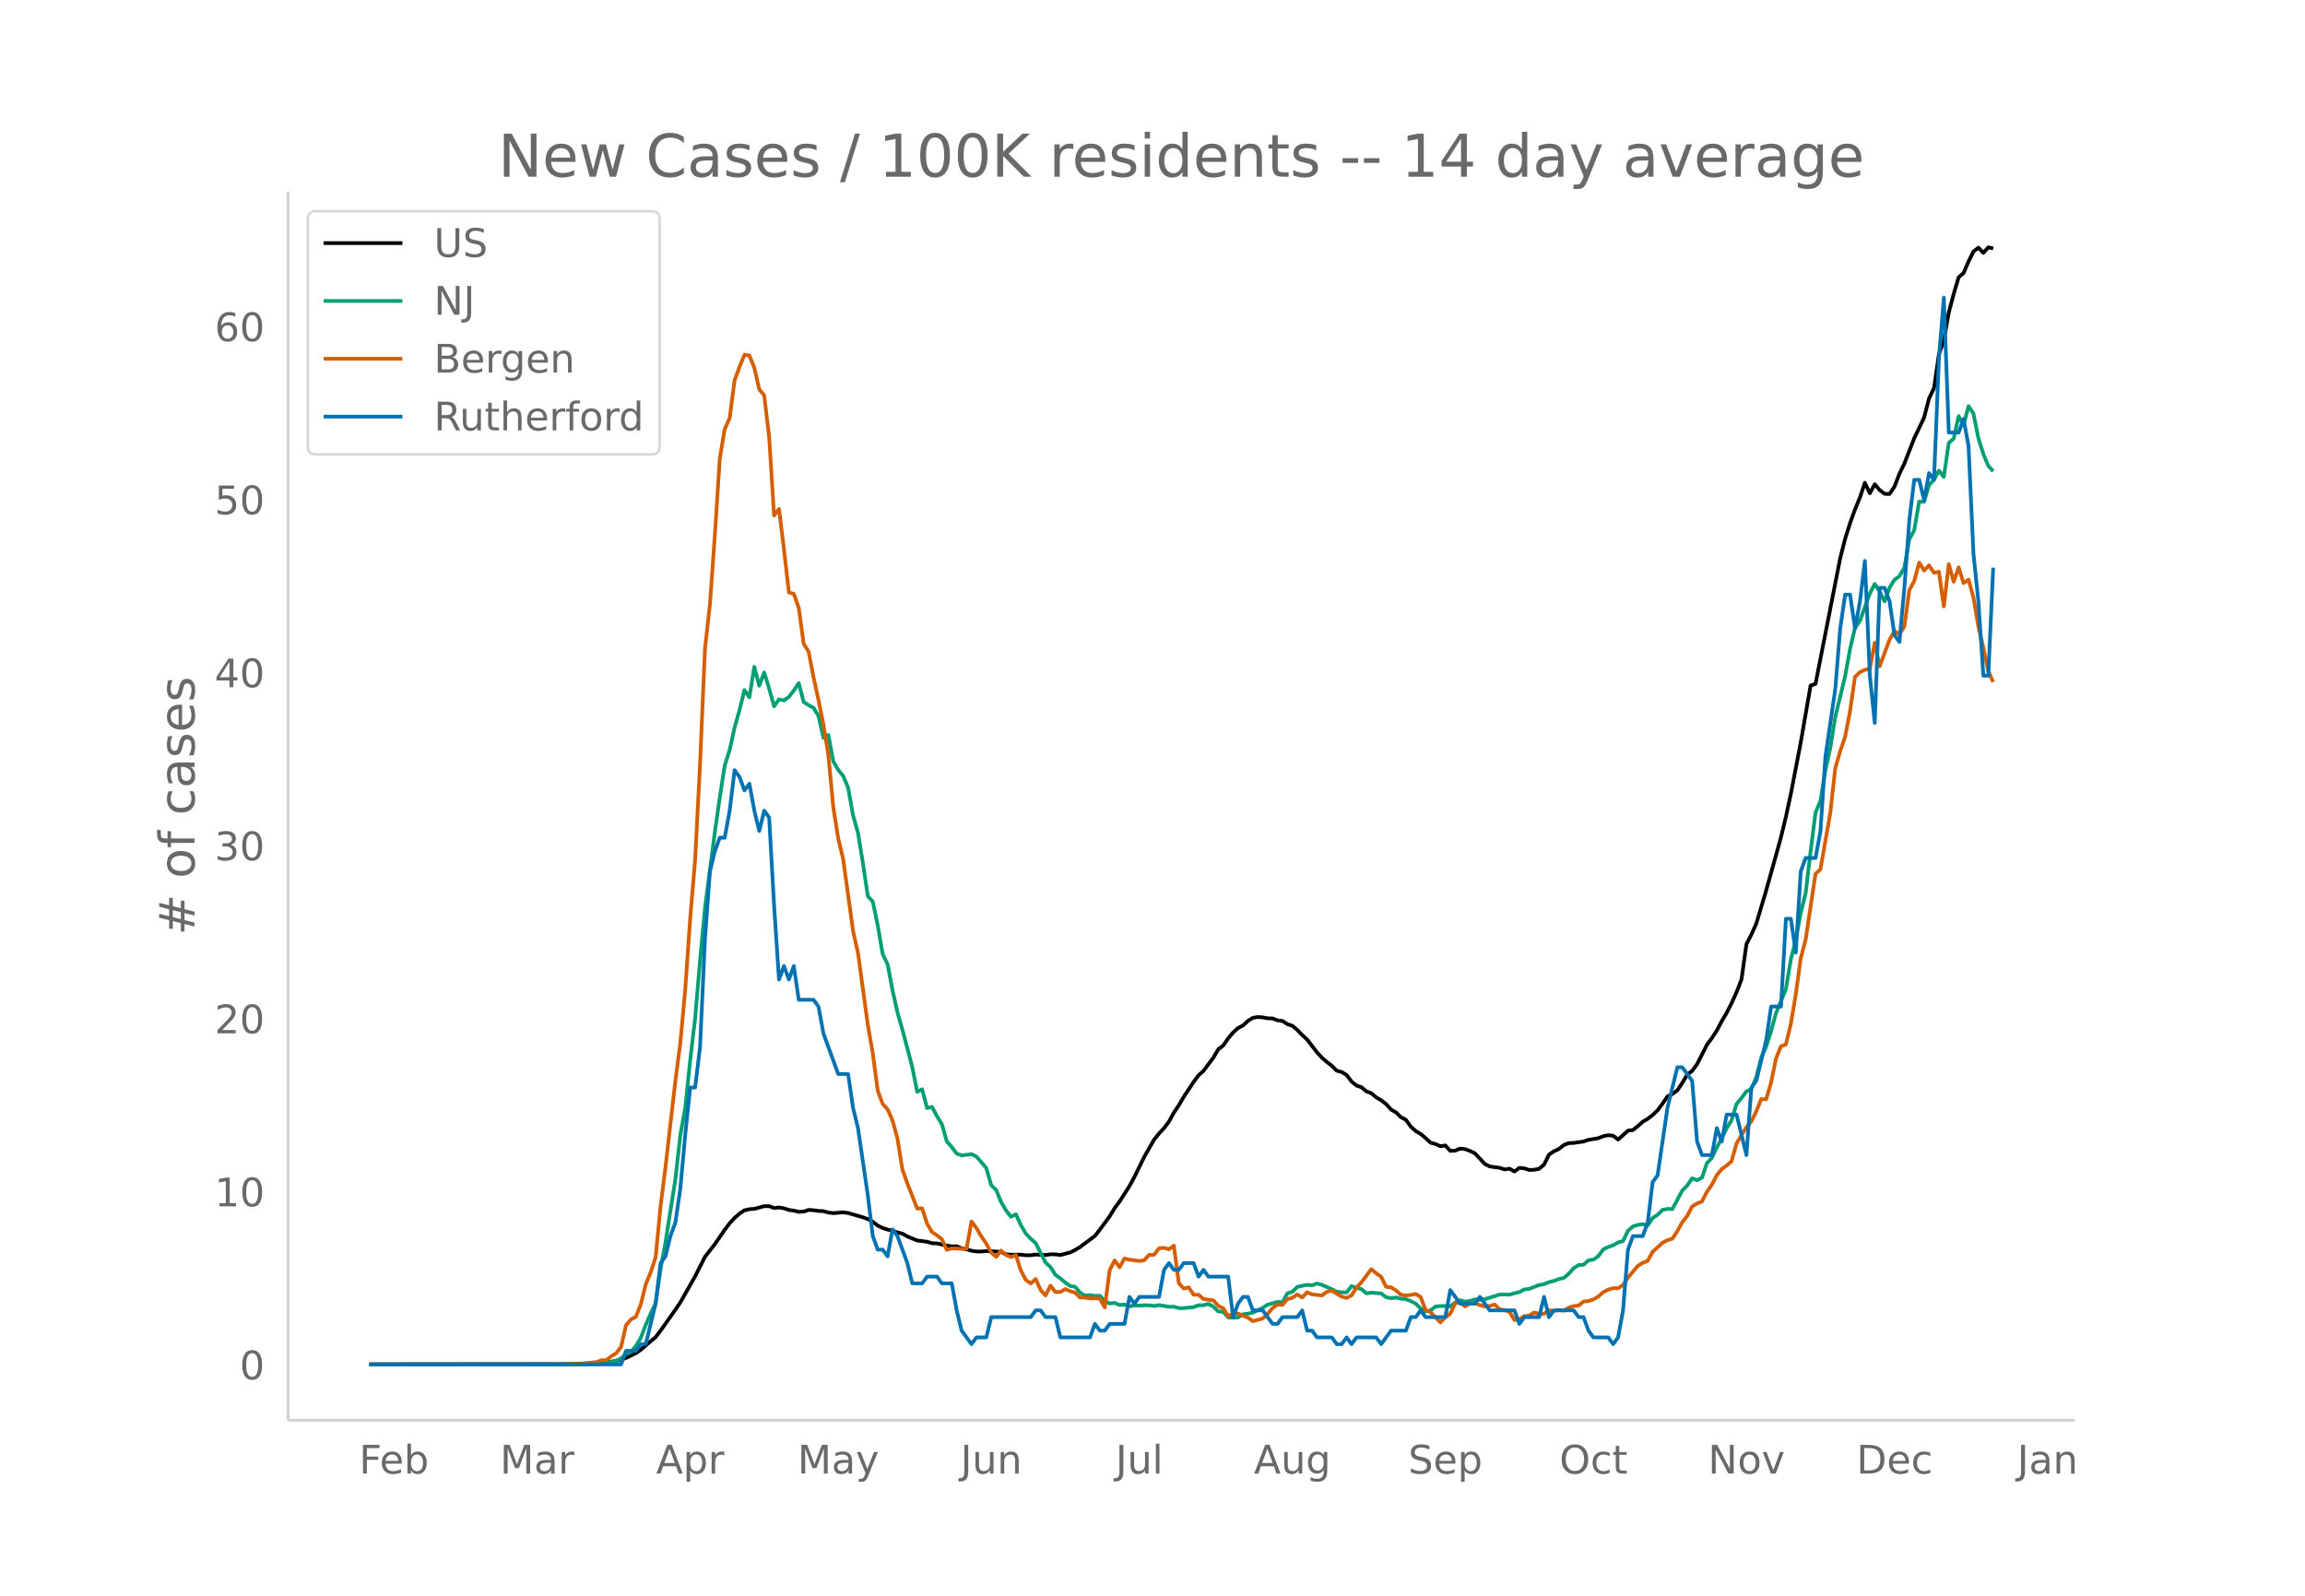 <svg height="864" viewBox="0 0 936 648" width="1248" xmlns="http://www.w3.org/2000/svg" xmlns:xlink="http://www.w3.org/1999/xlink"><defs><style>*{stroke-linecap:butt;stroke-linejoin:round}</style></defs><g id="figure_1"><path d="M0 648h936V0H0z" fill="#fff" id="patch_1"/><g id="axes_1"><path d="M117 576.72h725.4V77.76H117z" fill="none" id="patch_2"/><path clip-path="url(#p8757407ccf)" d="M149.973 554.04l80.177-.087 8.017-.191 6.014-.385 4.008-.455 2.005-.314 2.004-.496 2.005-.695 4.008-1.949 2.005-1.39 6.013-5.135 2.005-2.608 6.013-8.483 2.004-2.979 6.014-10.586 4.008-7.942 4.01-5.15 4.008-5.801 2.004-2.662 2.005-2.187 2.004-1.768 2.005-1.308 2.004-.458 2.005-.138 4.008-1.09 2.005-.014 2.004.784 2.005-.252 2.004.35 2.005.676 2.004.272 2.004.486 2.005-.104 2.004-.68 2.005.141 2.004.274 2.004.103 2.005.556 2.004.237 4.01-.315 2.004.268 6.013 1.738 2.004.726 2.005 1.072 2.004 1.597 2.005.95 2.004.652 2.004.431 2.005.712 2.004.509 2.005 1.122 4.008 1.657 4.01.5 2.004.602 2.004.073 4.009.897 2.004.308 2.005-.062 2.004.87 2.005.367 2.004.602 2.005.287 2.004.022 2.004-.193 4.01.206 2.004.173 2.004.96 2.004.163 4.01-.036 2.004.252 2.004-.026 2.005-.254 4.008.183 2.005-.285 2.004.008 2.005.27 4.009-1.047 2.004-1.006 2.004-1.2 4.01-2.987 2.004-1.513 2.004-2.54 4.009-5.466 2.004-3.265 2.005-2.693 4.009-6.278 2.004-3.682 4.009-8.206 4.009-7.01 2.004-2.47 2.005-2.139 2.004-2.681 2.004-3.625 2.005-2.988 2.004-3.443 4.01-6.025 2.003-2.72 2.005-1.783 4.009-5.375 2.004-3.396 2.005-1.523 2.004-2.9 2.004-2.402 2.005-1.818 2.004-1.005 2.005-1.876 2.004-1.244 2.005-.326 2.004.133 2.004.392 2.005.036 2.004.79 2.005.238 2.004 1.315 2.004.638 2.005 1.693 2.004 2.107 2.005 1.785 4.009 5.23 2.004 2.162 2.004 1.736 2.005 1.526 2.004 2.02 2.005.528 2.004 1.216 2.005 2.644 2.004 1.627 2.004.687 2.005 1.669 2.004.769 2.005 1.706 2.004 1.165 2.004 1.54 2.005 2.226 2.004 1.132 2.005 1.96 2.004 1.04 2.005 2.776 2.004 1.817 2.004 1.173 2.005 1.671 2.004 1.865 2.005.541 2.004.93 2.005-.339 2.004 2.215 2.004-.127 2.005-.792 2.004.192 2.005.748 2.004.987 4.009 4.3 2.004 1.018 4.01.539 2.004.661 2.004-.292 2.004 1.148 2.005-1.493 2.004.206 2.005.649 2.004-.09 2.005-.385 2.004-1.692 2.004-4.087 2.005-1.326 2.004-.921 2.005-1.617 2.004-.784 2.004-.07 4.01-.58 2.004-.68 4.009-.66 2.004-.832 2.004-.392 2.005.215 2.004 1.57 4.01-3.635 2.004-.238 2.004-1.606 2.004-1.773 2.005-1.19 2.004-1.55 2.005-1.893 2.004-2.701 2.004-2.918 2.005-1.008 2.004-1.474 2.005-3.03 2.004-3.308 2.005-1.575 2.004-2.724 4.009-7.877 2.004-2.702 2.005-3.073 2.004-3.812 2.005-3.409 2.004-3.925 2.004-4.464 2.005-5.11 2.004-14.364 2.005-3.907 2.004-4.428 4.009-13.484 4.009-14.331 2.004-7.263 2.005-8.328 2.004-9.274 4.009-20.834 4.009-23.162 2.004-.71 10.022-51.006 2.005-7.885 2.004-6.378 2.004-5.535 2.005-4.875 2.004-5.958 2.005 4.259 2.004-3.655 2.005 2.355 2.004 1.523 2.004.079 2.005-3.018 2.004-5.22 2.005-4.137 4.009-10.271 4.008-8.407 2.005-7.756 2.004-4.136 2.005-13.799 2.004-5.755 2.004-11.207 2.005-7.578 2.004-6.71 2.005-1.769 2.004-4.66 2.005-4.056 2.004-1.537 2.004 2.12 2.005-2.266 2.004.42h0" fill="none" stroke="#000" stroke-linecap="round" stroke-width="1.5" id="line2d_1"/><path clip-path="url(#p8757407ccf)" d="M149.973 554.04l86.19-.085 8.018-.198 2.004-.27 4.009-.956 2.004-.904 2.005-1.774 2.004-.836 2.004-2.452 2.005-3.306 2.004-5.226 2.005-4.673 2.004-4.057 2.005-13.945 2.004-10.9 4.009-25.499 2.004-17.911 2.005-11.137 2.004-19.205 2.005-17.064 2.004-23.488 2.004-21.426 4.01-30.788 2.004-14.098 2.004-12.962 2.004-6.305 2.005-9.109 2.004-7.141 2.005-8.12 2.004 2.916 2.005-12.318 2.004 7.645 2.004-5.38 2.005 6.527 2.004 7.21 2.005-2.826 2.004.453 2.005-1.441 2.004-2.582 2.004-3.018 2.005 7.65 2.004 1.334 2.005 1.04 2.004 3.3 2.004 8.882 2.005-1.142 2.004 10.73 2.005 3.458 2.004 2.407 2.005 4.826 2.004 11.187 2.004 7.103 2.005 12.323 2.004 13.442 2.005 2.192 2.004 9.583 2.005 11.685 2.004 4.164 2.004 10.566 2.005 8.99 2.004 7.029 4.009 15.142 2.004 10.07 2.005-1.018 2.004 7.628 2.005-.503 2.004 3.797 2.005 3.232 2.004 7.04 2.004 2.243 2.005 2.684 2.004.712 4.01-.508 2.004.972 4.008 4.678 2.005 6.961 2.004 1.96 2.005 4.877 2.004 3.452 2.004 2.492 2.005-.972 2.004 4.402 2.005 3.418 2.004 2.108 2.005 1.774 4.008 7.899 2.005 1.825 2.004 3.17 2.005 1.418 2.004 1.718 2.005 1.39 2.004.327 2.004 2.357 2.005 1.237 2.004-.21 2.005.34 2.004-.113 2.004 2.215 2.005.938 2.004-.226 2.005.859 2.004-.187 2.005.746 2.004-.407 2.004.09 2.005-.135 2.004.017 2.005.265 2.004-.344 4.009.655 2.004-.017 2.005.582h2.004l4.01-.407 2.003-.757 2.005.012 2.004-.577 2.005 1.159 2.004 1.898 2.005.158 2.004 2.26 2.004.164 2.005-.147 2.004-1.288 2.005-.232 2.004-.395 4.009-1.966 2.004-1.272 4.01-1.118 2.004.107 2.004-3.616 2.004-.6 2.005-1.988 2.004-.475 2.005-.356 2.004.181 2.005-.746 2.004.554 4.009 1.729 2.004 1.08 2.005.22 2.004.045 2.005-2.554 2.004.678 2.004.514 2.005 1.74 2.004-.27 4.01.299 2.003 1.548 2.005.395 2.004-.288 2.005.486 2.004.187 2.005.802 2.004 1.006 2.004 1.972 2.005 1.197 2.004-.4 2.005-1.572 2.004-.209 2.005.006 2.004.136 2.004-1.571 2.005-.899 2.004.532 2.005-.3 2.004-.604 2.004.14 2.005-.214 6.013-1.881 2.005-.034 2.004.084 2.004-.599 2.005-.468 2.004-1.08 2.005-.214 4.009-1.571 2.004-.34 2.004-.841 2.005-.48 2.004-.791 2.005-.419 2.004-1.7 2.004-2.266 2.005-1.271 2.004-.113 2.005-1.831 2.004-.254 2.005-1.43 2.004-2.746 2.004-.977 2.005-.673 2.004-1.147 2.005-.565 2.004-4.147 2.005-1.791 2.004-.644 2.004-.3 2.005.509 2.004-3.006 2.005-1.277 2.004-2.017 2.004-.396 2.005.074 4.009-7.515 2.004-2.029 2.005-2.95 2.004.77 2.004-1.018 2.005-5.904 2.004-2.136 2.005-4.22 2.004-3.724 2.005-4.114 2.004-3.271 2.004-6.588 2.005-2.424 2.004-2.645 2.005-.994 2.004-4.746 2.004-7.922 2.005-4.52 2.004-6.306 2.005-7.306 4.009-9.752 2.004-12.035 2.004-7.905 2.005-10.967 2.004-8.03 2.005-16.894 2.004-15.792 2.005-4.809 2.004-12.419 2.004-9.102 2.005-12.544 4.009-16.567 2.004-11.046 2.004-8.605 2.005-2.814 4.009-11.069 2.004-3.944 2.005 3.113 2.004 3.95 2.004-5.486 2.005-3.278 2.004-1.43 2.005-3.451 2.004-11.51 2.005-3.701 2.004-11.65 2.004.1 2.005-6.785 2.004-2.198 2.005-3.656 2.004 2.515 2.004-13.776 2.005-1.78 2.004-9.085 2.005 3.616 2.004-7.713 2.005 3.04 2.004 9.984 2.004 6.402 2.005 4.83 2.004 2.216h0" fill="none" stroke="#009e73" stroke-linecap="round" stroke-width="1.5" id="line2d_2"/><path clip-path="url(#p8757407ccf)" d="M149.973 554.04l76.168-.108 10.022-.269 6.013-.538 2.005-.754 2.004-.054 2.004-1.561 2.005-1.238 2.004-2.584 2.005-8.776 2.004-2.368 2.004-1.077 2.005-5.06 2.004-8.13 2.005-4.845 2.004-6.137 2.005-20.727 2.004-15.882 4.009-34.939 2.004-15.29 2.005-21.749 2.004-28.856 2.005-23.741 2.004-38.87 2.004-47.052 2.005-17.873 2.004-28.157 2.005-31.17 2.004-12.006 2.004-4.414 2.005-15.397 2.004-5.438 2.005-4.899 2.004.27 2.005 5.006 2.004 8.775 2.004 2.37 2.005 16.85 2.004 31.978 2.005-2.638 2.004 16.312 2.005 17.55 2.004.593 2.004 5.707 2.005 14.589 2.004 3.176 2.005 10.498 2.004 9.099 2.004 10.067 2.005 12.22 2.004 21.373 2.005 12.598 2.004 8.398 4.009 29.071 2.004 8.991 4.01 29.287 2.004 11.52 2.004 15.074 2.005 5.492 2.004 2.153 2.004 4.522 2.005 7.322 2.004 12.598 2.005 5.652 4.008 10.175 2.005-.054 2.004 6.191 2.005 3.446 2.004 1.292 2.005 1.615 2.004 4.307 2.004-.592 4.01.161 2.004-.054 2.004-11.036 2.005 2.692 2.004 3.392 2.004 2.907 2.005 3.66 2.004 1.723 2.005-2.53 2.004 1.777 2.004.807 2.005-.754 2.004 6.245 2.005 3.823 2.004 1.453 2.005-1.83 2.004 4.468 2.004 2.207 2.005-3.983 2.004 2.584h2.005l2.004-1.185 2.005.862 2.004.592 2.004 1.992h2.005l2.004.323 2.005-.054 2.004.161 2.004 3.554 2.005-15.128 2.004-3.93 2.005 2.745 2.004-3.553 2.005.485 4.008.538 2.005-.323 2.004-2.153 2.005-.054 2.004-2.638 2.005-.162 2.004.593 2.004-1.508 2.005 15.236 2.004 2.207 2.005-.485 2.004 2.961 2.004.054 2.005 1.723 4.009.538 2.004 2.261 2.005.916 2.004 3.337 2.004-1.292 2.005.162 4.009 1.615 2.004 1.454 4.009-1.077 2.004-1.83 2.005-2.423 2.004-1.4 2.005.108 2.004-2.369 2.004-.485 2.005-1.4 2.004 1.239 2.005-2.1 2.004.862 4.009.43 2.004-1.453 2.005-.485 4.009 2.423 2.004.538 2.005-1.076 2.004-3.123 2.004-2.153 4.01-5.33 2.004 1.669 2.004 1.4 2.004 4.091 2.005.215 2.004 1.239 2.005 1.776 2.004.27 2.005-.216 2.004-.377 2.004 1.238 2.005 5.276 2.004.862 4.01 4.145 2.004-2.1 2.004-1.4 2.004-4.252 2.005-.377 2.004 1.669 2.005-1.238 2.004-.108 2.004.807 2.005.539 2.004-.216 2.005-.592 2.004 1.938 2.005.323 2.004.754 2.004 3.284 2.005-.27 2.004-1.291 2.005-.216 2.004-1.238 2.005.539 2.004-.054 2.004-1.4 2.005.215 2.004-.323 2.005.216 2.004-1.185 2.004-.646 2.005-.215 2.004-1.615 2.005-.215 2.004-.646 2.005-1.185 2.004-1.776 2.004-1.023 2.005-.593 2.004.054 2.005-1.346 2.004-2.96 4.009-4.792 2.004-1.238 2.005-.808 2.004-3.66 4.01-3.661 2.003-1.077 2.005-.592 2.004-3.069 2.005-3.607 2.004-2.53 2.005-3.876 2.004-1.239 2.004-.807 2.005-3.93 2.004-2.853 2.005-3.93 2.004-2.423 2.005-1.454 2.004-1.776 2.004-7.214 4.01-6.568 2.004-2.369 2.004-4.037 2.004-5.007 2.005.054 2.004-6.73 2.005-9.852 2.004-4.899 2.005-.807 2.004-8.291 2.004-11.952 2.005-14.589 2.004-7.699 4.01-26.702 2.004-1.884 4.008-22.88 2.005-18.143 2.004-6.891 2.005-5.868 2.004-10.444 2.004-13.89 2.005-1.884 2.004-.97 2.005-.43 2.004-10.552 2.005 9.53 4.008-10.768 2.005-3.5 2.004 1.239 2.005-3.122 2.004-14.751 2.005-3.715 2.004-7.483 2.004 3.23 2.005-2.1 2.004 3.015 2.005-.43 2.004 14.104 2.004-17.173 2.005 7.106 2.004-5.814 2.005 6.406 2.004-1.4 2.005 7.16 2.004 11.898 2.004 8.614 2.005 9.421 2.004 4.469h0" fill="none" stroke="#d55e00" stroke-linecap="round" stroke-width="1.5" id="line2d_3"/><path clip-path="url(#p8757407ccf)" d="M149.973 554.04h102.225l2.005-5.484h4.008l2.005-2.742h2.004l4.01-16.451 2.004-16.452 2.004-2.742 2.004-8.226 2.005-5.484 2.004-13.71 2.005-21.935 2.004-19.194h2.005l2.004-16.451 2.004-43.871 2.005-27.42 2.004-8.225 2.005-5.484h2.004l2.004-10.968 2.005-16.452 2.004 2.742 2.005 5.484 2.004-2.742 2.005 10.968 2.004 8.226 2.004-8.226 2.005 2.742 2.004 35.645 2.005 30.161 2.004-5.483 2.005 5.483 2.004-5.483 2.004 13.71h6.014l2.004 2.741 2.004 10.968 6.014 16.452h4.009l2.004 13.71 2.004 8.225 4.01 27.42 2.004 16.451 2.004 5.484h2.005l2.004 2.742 2.004-10.968 2.005 2.742 4.009 10.968 2.004 8.226h4.009l2.004-2.742h4.01l2.004 2.742h4.008l2.005 10.967 2.004 8.226 4.01 5.484 2.004-2.742h4.008l2.005-8.226h16.035l2.005-2.742h2.004l2.004 2.742h4.01l2.004 8.226h12.026l2.005-5.484 2.004 2.742h2.004l2.005-2.742h6.013l2.005-10.967 2.004 2.742 2.004-2.742h8.018l2.005-10.968 2.004-2.742 2.004 2.742h2.005l2.004-2.742h4.01l2.003 5.484 2.005-2.742 2.004 2.742h8.018l2.004 16.451 2.005-5.483 2.004-2.742h2.005l2.004 5.483h4.009l4.009 5.484h2.004l2.005-2.742h6.013l2.004-2.742 2.005 8.226h2.004l2.005 2.742h6.013l2.004 2.742h2.005l2.004-2.742 2.005 2.742 2.004-2.742h8.018l2.004 2.742 4.009-5.484h6.013l2.005-5.484h2.004l2.004-2.742 2.005 2.742h8.018l2.004-10.967 4.009 5.484h6.013l2.004-2.742 4.01 5.483h10.021l2.005 5.484 2.004-2.742h6.014l2.004-8.225 2.004 8.225 2.005-2.742h8.017l2.005 2.742h2.004l2.005 5.484 2.004 2.742h6.013l2.005 2.742 2.004-2.742 2.005-10.968 2.004-24.677 2.005-5.484h4.008l2.005-5.484 2.004-16.451 2.005-2.742 4.008-27.42 4.01-16.451h2.004l4.009 5.484 2.004 24.677 2.004 5.484h4.01l2.004-10.968 2.004 5.484 2.005-10.968h4.008l4.01 16.452 2.004-27.42 2.004-2.741 4.009-16.452 2.004-13.71h4.01l2.004-35.645h2.004l2.004 13.71 2.005-32.904 2.004-5.484h4.01l2.004-10.967 2.004-30.162 4.009-27.419 2.004-24.678 2.005-13.71h2.004l2.004 13.71 2.005-10.967 2.004-16.452 2.005 46.613 2.004 19.194 2.005-54.84h2.004l2.004 5.485 2.005 13.71 2.004 2.741 2.005-21.935 2.004-27.42 2.005-16.451h2.004l2.004 8.226 2.005-10.968 2.004 2.742 2.005-49.355 2.004-24.678 2.004 54.84h4.01l2.004-5.485 2.004 10.968 2.005 43.871 2.004 19.194 2.004 30.161h2.005l2.004-43.871h0" fill="none" stroke="#0072b2" stroke-linecap="round" stroke-width="1.5" id="line2d_4"/><path d="M117 576.72V77.76" fill="none" stroke="#d3d3d3" stroke-linecap="square" stroke-width="1.25" id="patch_3"/><path d="M117 576.72h725.4" fill="none" stroke="#d3d3d3" stroke-linecap="square" stroke-width="1.25" id="patch_4"/><g id="matplotlib.axis_1"><g id="xtick_1"><g transform="matrix(.16 0 0 -.16 145.832 598.378)" fill="#696969" id="text_1"><defs><path d="M9.813 72.906h41.89v-8.312H19.672V43.109h28.906v-8.297H19.672V0h-9.86z" id="DejaVuSans-70"/><path d="M56.203 29.594v-4.39H14.891q.593-9.282 5.593-14.142 5-4.859 13.938-4.859 5.172 0 10.031 1.266 4.86 1.265 9.656 3.812v-8.5Q49.266.734 44.187-.344 39.11-1.422 33.892-1.422q-13.094 0-20.735 7.61-7.64 7.625-7.64 20.625 0 13.421 7.25 21.296Q20.016 56 32.328 56q11.031 0 17.453-7.11 6.422-7.093 6.422-19.296zm-8.984 2.64q-.094 7.36-4.125 11.75-4.032 4.407-10.672 4.407-7.516 0-12.031-4.25-4.516-4.25-5.203-11.97z" id="DejaVuSans-101"/><path d="M48.688 27.297q0 9.906-4.079 15.547-4.078 5.64-11.203 5.64-7.14 0-11.218-5.64-4.079-5.64-4.079-15.547 0-9.906 4.078-15.547 4.079-5.64 11.22-5.64 7.124 0 11.202 5.64t4.078 15.547zM18.108 46.39q2.844 4.875 7.157 7.234Q29.594 56 35.594 56q9.968 0 16.187-7.906 6.235-7.907 6.235-20.797T51.78 6.484q-6.218-7.906-16.187-7.906-6 0-10.328 2.375-4.313 2.375-7.157 7.25V0H9.08v75.984h9.03z" id="DejaVuSans-98"/></defs><use xlink:href="#DejaVuSans-70"/><use x="52.02" xlink:href="#DejaVuSans-101"/><use x="113.543" xlink:href="#DejaVuSans-98"/></g></g><g id="xtick_2"><g transform="matrix(.16 0 0 -.16 203.03 598.378)" fill="#696969" id="text_2"><defs><path d="M9.813 72.906h14.703l18.593-49.61 18.703 49.61h14.704V0H66.89v64.016l-18.797-50h-9.907l-18.796 50V0H9.813z" id="DejaVuSans-77"/><path d="M34.281 27.484q-10.89 0-15.093-2.484-4.204-2.484-4.204-8.5 0-4.781 3.157-7.594 3.156-2.797 8.562-2.797 7.485 0 12 5.297 4.516 5.297 4.516 14.078v2zm17.922 3.72V0H43.22v8.297Q40.14 3.328 35.547.953q-4.594-2.375-11.234-2.375-8.391 0-13.36 4.719Q6 8.016 6 15.922q0 9.219 6.172 13.906 6.187 4.688 18.437 4.688h12.61v.89q0 6.203-4.078 9.594-4.078 3.39-11.453 3.39-4.688 0-9.141-1.124-4.438-1.125-8.531-3.375v8.312q4.921 1.906 9.562 2.844 4.64.953 9.031.953 11.875 0 17.735-6.156 5.86-6.14 5.86-18.64z" id="DejaVuSans-97"/><path d="M41.11 46.297q-1.516.875-3.297 1.281Q36.03 48 33.89 48q-7.625 0-11.703-4.953-4.079-4.953-4.079-14.234V0H9.08v54.688h9.03v-8.5q2.844 4.984 7.375 7.39Q30.031 56 36.531 56q.922 0 2.047-.125 1.125-.11 2.484-.36z" id="DejaVuSans-114"/></defs><use xlink:href="#DejaVuSans-77"/><use x="86.279" xlink:href="#DejaVuSans-97"/><use x="147.559" xlink:href="#DejaVuSans-114"/></g></g><g id="xtick_3"><g transform="matrix(.16 0 0 -.16 266.42 598.378)" fill="#696969" id="text_3"><defs><path d="M34.188 63.188L20.797 26.906h26.812zm-5.579 9.718h11.188L67.578 0h-10.25l-6.64 18.703h-32.86L11.188 0H.78z" id="DejaVuSans-65"/><path d="M18.11 8.203v-29H9.077v75.484h9.031v-8.296q2.844 4.875 7.157 7.234Q29.594 56 35.594 56q9.968 0 16.187-7.906 6.235-7.907 6.235-20.797T51.78 6.484q-6.218-7.906-16.187-7.906-6 0-10.328 2.375-4.313 2.375-7.157 7.25zm30.578 19.094q0 9.906-4.079 15.547-4.078 5.64-11.203 5.64-7.14 0-11.218-5.64-4.079-5.64-4.079-15.547 0-9.906 4.078-15.547 4.079-5.64 11.22-5.64 7.124 0 11.202 5.64t4.078 15.547z" id="DejaVuSans-112"/></defs><use xlink:href="#DejaVuSans-65"/><use x="68.408" xlink:href="#DejaVuSans-112"/><use x="131.885" xlink:href="#DejaVuSans-114"/></g></g><g id="xtick_4"><g transform="matrix(.16 0 0 -.16 323.853 598.378)" fill="#696969" id="text_4"><defs><path d="M32.172-5.078q-3.797-9.766-7.422-12.735-3.61-2.984-9.656-2.984H7.906v7.516h5.282q3.703 0 5.75 1.765Q21-9.766 23.483-3.219l1.61 4.094-22.11 53.813H12.5l17.094-42.766 17.093 42.766h9.516z" id="DejaVuSans-121"/></defs><use xlink:href="#DejaVuSans-77"/><use x="86.279" xlink:href="#DejaVuSans-97"/><use x="147.559" xlink:href="#DejaVuSans-121"/></g></g><g id="xtick_5"><g transform="matrix(.16 0 0 -.16 390.03 598.378)" fill="#696969" id="text_5"><defs><path d="M9.813 72.906h9.859V5.078q0-13.187-5-19.14-5-5.954-16.094-5.954h-3.75v8.297h3.078q6.531 0 9.219 3.672Q9.813-4.39 9.813 5.078z" id="DejaVuSans-74"/><path d="M8.5 21.578v33.11h8.984V21.922q0-7.766 3.016-11.656 3.031-3.875 9.094-3.875 7.265 0 11.484 4.64 4.234 4.64 4.234 12.656v31h8.985V0h-8.984v8.406Q42.047 3.422 37.718 1q-4.313-2.422-10.032-2.422-9.421 0-14.312 5.86Q8.5 10.296 8.5 21.578zM31.11 56z" id="DejaVuSans-117"/><path d="M54.89 33.016V0h-8.984v32.719q0 7.765-3.031 11.61-3.031 3.858-9.078 3.858-7.281 0-11.484-4.64-4.204-4.625-4.204-12.64V0H9.08v54.688h9.03v-8.5q3.235 4.937 7.594 7.374Q30.078 56 35.797 56q9.422 0 14.25-5.828 4.844-5.828 4.844-17.156z" id="DejaVuSans-110"/></defs><use xlink:href="#DejaVuSans-74"/><use x="29.492" xlink:href="#DejaVuSans-117"/><use x="92.871" xlink:href="#DejaVuSans-110"/></g></g><g id="xtick_6"><g transform="matrix(.16 0 0 -.16 453.01 598.378)" fill="#696969" id="text_6"><defs><path d="M9.422 75.984h8.984V0H9.422z" id="DejaVuSans-108"/></defs><use xlink:href="#DejaVuSans-74"/><use x="29.492" xlink:href="#DejaVuSans-117"/><use x="92.871" xlink:href="#DejaVuSans-108"/></g></g><g id="xtick_7"><g transform="matrix(.16 0 0 -.16 509.178 598.378)" fill="#696969" id="text_7"><defs><path d="M45.406 27.984q0 9.766-4.031 15.125-4.016 5.375-11.297 5.375-7.219 0-11.25-5.375-4.031-5.359-4.031-15.125 0-9.718 4.031-15.093t11.25-5.375q7.281 0 11.297 5.375 4.031 5.375 4.031 15.093zm8.985-21.203q0-13.953-6.203-20.765Q42-20.797 29.203-20.797q-4.734 0-8.937.703-4.203.703-8.157 2.172v8.735q3.954-2.141 7.813-3.157 3.86-1.031 7.86-1.031 8.843 0 13.234 4.61 4.39 4.609 4.39 13.937v4.453q-2.781-4.844-7.125-7.234Q33.938 0 27.875 0 17.828 0 11.672 7.656q-6.156 7.672-6.156 20.328 0 12.688 6.156 20.344Q17.828 56 27.875 56q6.063 0 10.406-2.39 4.344-2.391 7.125-7.22v8.297h8.985z" id="DejaVuSans-103"/></defs><use xlink:href="#DejaVuSans-65"/><use x="68.408" xlink:href="#DejaVuSans-117"/><use x="131.787" xlink:href="#DejaVuSans-103"/></g></g><g id="xtick_8"><g transform="matrix(.16 0 0 -.16 571.857 598.378)" fill="#696969" id="text_8"><defs><path d="M53.516 70.516V60.89q-5.61 2.687-10.594 4-4.984 1.328-9.625 1.328-8.047 0-12.422-3.125t-4.375-8.89q0-4.845 2.906-7.313 2.907-2.453 11.016-3.97l5.953-1.218q11.031-2.11 16.281-7.406 5.25-5.297 5.25-14.172 0-10.61-7.11-16.078-7.093-5.469-20.812-5.469-5.172 0-11.015 1.172Q13.14.922 6.89 3.219v10.156q6-3.36 11.765-5.078 5.766-1.703 11.328-1.703 8.438 0 13.032 3.312 4.593 3.328 4.593 9.485 0 5.359-3.297 8.39-3.296 3.032-10.812 4.547L27.484 33.5q-11.03 2.188-15.968 6.875-4.922 4.688-4.922 13.047 0 9.672 6.812 15.234 6.813 5.563 18.766 5.563 5.14 0 10.453-.938 5.328-.922 10.89-2.765z" id="DejaVuSans-83"/></defs><use xlink:href="#DejaVuSans-83"/><use x="63.477" xlink:href="#DejaVuSans-101"/><use x="125" xlink:href="#DejaVuSans-112"/></g></g><g id="xtick_9"><g transform="matrix(.16 0 0 -.16 633.237 598.378)" fill="#696969" id="text_9"><defs><path d="M39.406 66.219q-10.75 0-17.078-8.016-6.312-8-6.312-21.828 0-13.766 6.312-21.781 6.328-8 17.078-8 10.735 0 17.016 8 6.281 8.015 6.281 21.781 0 13.828-6.281 21.828-6.281 8.016-17.016 8.016zm0 8q15.328 0 24.5-10.281 9.188-10.282 9.188-27.563 0-17.234-9.188-27.516-9.172-10.28-24.5-10.28-15.375 0-24.593 10.25-9.204 10.265-9.204 27.546t9.204 27.563q9.218 10.28 24.593 10.28z" id="DejaVuSans-79"/><path d="M48.781 52.594v-8.407q-3.812 2.11-7.64 3.157-3.828 1.047-7.735 1.047-8.75 0-13.593-5.547-4.829-5.532-4.829-15.547 0-10.016 4.829-15.563 4.843-5.53 13.593-5.53 3.907 0 7.735 1.046 3.828 1.047 7.64 3.156V2.094Q45.016.344 40.984-.531q-4.015-.89-8.562-.89-12.36 0-19.64 7.765-7.266 7.765-7.266 20.953 0 13.375 7.343 21.031Q20.22 56 33.016 56q4.14 0 8.093-.86 3.953-.843 7.672-2.546z" id="DejaVuSans-99"/><path d="M18.313 70.219V54.688h18.5v-6.985h-18.5V18.016q0-6.688 1.828-8.594 1.828-1.906 7.453-1.906h9.218V0h-9.218q-10.407 0-14.36 3.875-3.953 3.89-3.953 14.14v29.688H2.687v6.984h6.594V70.22z" id="DejaVuSans-116"/></defs><use xlink:href="#DejaVuSans-79"/><use x="78.711" xlink:href="#DejaVuSans-99"/><use x="133.691" xlink:href="#DejaVuSans-116"/></g></g><g id="xtick_10"><g transform="matrix(.16 0 0 -.16 693.591 598.378)" fill="#696969" id="text_10"><defs><path d="M9.813 72.906h13.28l32.329-60.984v60.984h9.562V0h-13.28L19.39 60.984V0H9.813z" id="DejaVuSans-78"/><path d="M30.61 48.39q-7.22 0-11.422-5.64-4.204-5.64-4.204-15.453 0-9.813 4.172-15.453 4.188-5.64 11.453-5.64 7.188 0 11.375 5.655 4.203 5.672 4.203 15.438 0 9.719-4.203 15.406-4.187 5.688-11.375 5.688zm0 7.61q11.718 0 18.406-7.625 6.703-7.61 6.703-21.078 0-13.422-6.703-21.078-6.688-7.64-18.407-7.64-11.765 0-18.437 7.64-6.656 7.656-6.656 21.078 0 13.469 6.656 21.078Q18.844 56 30.609 56z" id="DejaVuSans-111"/><path d="M2.984 54.688H12.5L29.594 8.797l17.093 45.89h9.516L35.687 0H23.485z" id="DejaVuSans-118"/></defs><use xlink:href="#DejaVuSans-78"/><use x="74.805" xlink:href="#DejaVuSans-111"/><use x="135.986" xlink:href="#DejaVuSans-118"/></g></g><g id="xtick_11"><g transform="matrix(.16 0 0 -.16 753.858 598.378)" fill="#696969" id="text_11"><defs><path d="M19.672 64.797V8.109h11.922q15.093 0 22.093 6.829 7 6.843 7 21.593 0 14.64-7 21.453-7 6.813-22.093 6.813zm-9.86 8.11h20.266q21.188 0 31.094-8.813 9.922-8.813 9.922-27.563 0-18.86-9.969-27.703Q51.172 0 30.078 0H9.813z" id="DejaVuSans-68"/></defs><use xlink:href="#DejaVuSans-68"/><use x="77.002" xlink:href="#DejaVuSans-101"/><use x="138.525" xlink:href="#DejaVuSans-99"/></g></g><g id="xtick_12"><g transform="matrix(.16 0 0 -.16 819.143 598.378)" fill="#696969" id="text_12"><use xlink:href="#DejaVuSans-74"/><use x="29.492" xlink:href="#DejaVuSans-97"/><use x="90.771" xlink:href="#DejaVuSans-110"/></g></g></g><g id="matplotlib.axis_2"><g id="ytick_1"><g transform="matrix(.16 0 0 -.16 97.32 560.119)" fill="#696969" id="text_13"><defs><path d="M31.781 66.406q-7.61 0-11.453-7.5Q16.5 51.422 16.5 36.375q0-14.984 3.828-22.484 3.844-7.5 11.453-7.5 7.672 0 11.5 7.5 3.844 7.5 3.844 22.484 0 15.047-3.844 22.531-3.828 7.5-11.5 7.5zm0 7.813q12.266 0 18.735-9.703 6.468-9.688 6.468-28.141 0-18.406-6.468-28.11-6.47-9.687-18.735-9.687-12.25 0-18.718 9.688-6.47 9.703-6.47 28.109 0 18.453 6.47 28.14Q19.53 74.22 31.78 74.22z" id="DejaVuSans-48"/></defs><use xlink:href="#DejaVuSans-48"/></g></g><g id="ytick_2"><g transform="matrix(.16 0 0 -.16 87.14 489.859)" fill="#696969" id="text_14"><defs><path d="M12.406 8.297h16.11v55.625l-17.532-3.516v8.985l17.438 3.515h9.86V8.296H54.39V0H12.406z" id="DejaVuSans-49"/></defs><use xlink:href="#DejaVuSans-49"/><use x="63.623" xlink:href="#DejaVuSans-48"/></g></g><g id="ytick_3"><g transform="matrix(.16 0 0 -.16 87.14 419.599)" fill="#696969" id="text_15"><defs><path d="M19.188 8.297h34.421V0H7.33v8.297q5.609 5.812 15.296 15.594 9.703 9.797 12.188 12.64 4.734 5.313 6.609 9 1.89 3.688 1.89 7.25 0 5.813-4.078 9.469-4.078 3.672-10.625 3.672-4.64 0-9.797-1.61-5.14-1.609-11-4.89v9.969Q13.767 71.78 18.938 73q5.188 1.219 9.485 1.219 11.328 0 18.062-5.672 6.735-5.656 6.735-15.125 0-4.5-1.688-8.531-1.672-4.016-6.125-9.485-1.218-1.422-7.765-8.187-6.532-6.766-18.453-18.922z" id="DejaVuSans-50"/></defs><use xlink:href="#DejaVuSans-50"/><use x="63.623" xlink:href="#DejaVuSans-48"/></g></g><g id="ytick_4"><g transform="matrix(.16 0 0 -.16 87.14 349.339)" fill="#696969" id="text_16"><defs><path d="M40.578 39.313Q47.656 37.797 51.625 33q3.984-4.781 3.984-11.813 0-10.78-7.422-16.703-7.421-5.906-21.093-5.906-4.578 0-9.438.906-4.86.907-10.031 2.72v9.515q4.094-2.39 8.969-3.61 4.89-1.218 10.218-1.218 9.266 0 14.125 3.656 4.86 3.656 4.86 10.64 0 6.454-4.516 10.079-4.515 3.64-12.562 3.64h-8.5v8.11h8.89q7.266 0 11.125 2.906 3.86 2.906 3.86 8.375 0 5.61-3.985 8.61-3.968 3.015-11.39 3.015-4.063 0-8.703-.89-4.641-.876-10.203-2.72v8.782q5.624 1.562 10.53 2.344 4.907.78 9.25.78 11.235 0 17.766-5.109 6.547-5.093 6.547-13.78 0-6.063-3.468-10.235-3.47-4.172-9.86-5.782z" id="DejaVuSans-51"/></defs><use xlink:href="#DejaVuSans-51"/><use x="63.623" xlink:href="#DejaVuSans-48"/></g></g><g id="ytick_5"><g transform="matrix(.16 0 0 -.16 87.14 279.079)" fill="#696969" id="text_17"><defs><path d="M37.797 64.313L12.89 25.39h24.906zm-2.594 8.593H47.61V25.391h10.407v-8.203H47.609V0h-9.812v17.188H4.89v9.515z" id="DejaVuSans-52"/></defs><use xlink:href="#DejaVuSans-52"/><use x="63.623" xlink:href="#DejaVuSans-48"/></g></g><g id="ytick_6"><g transform="matrix(.16 0 0 -.16 87.14 208.819)" fill="#696969" id="text_18"><defs><path d="M10.797 72.906h38.719v-8.312H19.828v-17.86q2.14.735 4.281 1.094 2.157.36 4.313.36 12.203 0 19.328-6.688 7.14-6.688 7.14-18.11 0-11.765-7.328-18.296-7.328-6.516-20.656-6.516-4.593 0-9.36.781-4.75.782-9.827 2.344v9.922q4.39-2.39 9.078-3.563 4.687-1.171 9.906-1.171 8.453 0 13.375 4.437 4.938 4.438 4.938 12.063 0 7.609-4.938 12.047-4.922 4.453-13.375 4.453-3.953 0-7.89-.875-3.922-.875-8.016-2.735z" id="DejaVuSans-53"/></defs><use xlink:href="#DejaVuSans-53"/><use x="63.623" xlink:href="#DejaVuSans-48"/></g></g><g id="ytick_7"><g transform="matrix(.16 0 0 -.16 87.14 138.559)" fill="#696969" id="text_19"><defs><path d="M33.016 40.375q-6.641 0-10.532-4.547-3.875-4.531-3.875-12.437 0-7.86 3.875-12.438 3.891-4.562 10.532-4.562 6.64 0 10.515 4.562 3.875 4.578 3.875 12.438 0 7.906-3.875 12.437-3.875 4.547-10.515 4.547zm19.578 30.922v-8.984q-3.719 1.75-7.5 2.671-3.782.938-7.5.938-9.766 0-14.922-6.594-5.14-6.594-5.875-19.922 2.875 4.25 7.219 6.516 4.359 2.266 9.578 2.266 10.984 0 17.36-6.672 6.374-6.657 6.374-18.125 0-11.235-6.64-18.032-6.641-6.78-17.672-6.78-12.657 0-19.344 9.687-6.688 9.703-6.688 28.109 0 17.281 8.204 27.563 8.203 10.28 22.015 10.28 3.719 0 7.5-.734t7.89-2.187z" id="DejaVuSans-54"/></defs><use xlink:href="#DejaVuSans-54"/><use x="63.623" xlink:href="#DejaVuSans-48"/></g></g><g transform="matrix(0 -.2 -.2 0 78.98 379.813)" fill="#696969" id="text_20"><defs><path d="M51.125 44H36.922l-4.11-16.313h14.313zm-7.328 27.781l-5.078-20.265h14.265L58.11 71.78h7.813L60.89 51.516h15.234V44h-17.14l-4-16.313h15.53V20.22H53.079L48 0h-7.813l5.032 20.219H30.906L25.875 0h-7.86l5.079 20.219H7.719v7.468h17.187L29 44H13.281v7.516h17.625l4.985 20.265z" id="DejaVuSans-35"/><path d="M37.11 75.984V68.5h-8.594q-4.828 0-6.72-1.953-1.874-1.953-1.874-7.031v-4.828h14.797v-6.985H19.922V0H10.89v47.703H2.297v6.984h8.594V58.5q0 9.125 4.25 13.297 4.25 4.187 13.468 4.187z" id="DejaVuSans-102"/><path d="M44.281 53.078v-8.5q-3.797 1.953-7.906 2.922-4.094.984-8.5.984-6.688 0-10.031-2.047-3.344-2.046-3.344-6.156 0-3.125 2.39-4.906 2.391-1.781 9.626-3.39l3.078-.688q9.562-2.047 13.593-5.781 4.032-3.735 4.032-10.422 0-7.625-6.032-12.078-6.03-4.438-16.578-4.438-4.39 0-9.156.86Q10.688.296 5.422 2v9.281q4.984-2.594 9.812-3.89 4.829-1.282 9.579-1.282 6.343 0 9.75 2.172 3.421 2.172 3.421 6.125 0 3.656-2.468 5.61-2.453 1.953-10.813 3.765l-3.125.735q-8.344 1.75-12.062 5.39-3.704 3.64-3.704 9.985 0 7.718 5.47 11.906Q16.75 56 26.811 56q4.97 0 9.36-.734 4.406-.72 8.11-2.188z" id="DejaVuSans-115"/></defs><use xlink:href="#DejaVuSans-35"/><use x="83.789" xlink:href="#DejaVuSans-32"/><use x="115.576" xlink:href="#DejaVuSans-111"/><use x="176.758" xlink:href="#DejaVuSans-102"/><use x="211.963" xlink:href="#DejaVuSans-32"/><use x="243.75" xlink:href="#DejaVuSans-99"/><use x="298.73" xlink:href="#DejaVuSans-97"/><use x="360.01" xlink:href="#DejaVuSans-115"/><use x="412.109" xlink:href="#DejaVuSans-101"/><use x="473.633" xlink:href="#DejaVuSans-115"/></g></g><g transform="matrix(.24 0 0 -.24 202.252 71.76)" fill="#696969" id="text_21"><defs><path d="M4.203 54.688h8.985l11.234-42.672 11.172 42.672h10.593l11.235-42.672 11.187 42.672h8.985L63.28 0H52.688L40.922 44.828 29.109 0H18.5z" id="DejaVuSans-119"/><path d="M64.406 67.281v-10.39q-4.984 4.64-10.625 6.922-5.64 2.296-11.984 2.296-12.5 0-19.14-7.64-6.641-7.64-6.641-22.094 0-14.406 6.64-22.047 6.64-7.64 19.14-7.64 6.345 0 11.985 2.296 5.64 2.297 10.625 6.938V5.609Q59.234 2.094 53.437.33q-5.78-1.75-12.218-1.75-16.563 0-26.094 10.124-9.516 10.14-9.516 27.672 0 17.578 9.516 27.703 9.531 10.14 26.094 10.14 6.531 0 12.312-1.734 5.797-1.734 10.875-5.203z" id="DejaVuSans-67"/><path d="M25.39 72.906h8.297L8.297-9.28H0z" id="DejaVuSans-47"/><path d="M9.813 72.906h9.859V42.094L52.39 72.906h12.703L28.906 38.922 67.672 0H54.688L19.672 35.11V0h-9.86z" id="DejaVuSans-75"/><path d="M9.422 54.688h8.984V0H9.422zm0 21.296h8.984v-11.39H9.422z" id="DejaVuSans-105"/><path d="M45.406 46.39v29.594h8.985V0h-8.985v8.203Q42.578 3.328 38.25.953q-4.313-2.375-10.375-2.375-9.906 0-16.14 7.906-6.22 7.922-6.22 20.813 0 12.89 6.22 20.797Q17.968 56 27.874 56q6.063 0 10.375-2.375 4.328-2.36 7.156-7.234zm-30.61-19.093q0-9.906 4.079-15.547 4.078-5.64 11.203-5.64 7.125 0 11.219 5.64 4.11 5.64 4.11 15.547 0 9.906-4.11 15.547-4.094 5.64-11.219 5.64-7.125 0-11.203-5.64-4.078-5.64-4.078-15.547z" id="DejaVuSans-100"/><path d="M4.89 31.39h26.313v-8H4.891z" id="DejaVuSans-45"/></defs><use xlink:href="#DejaVuSans-78"/><use x="74.805" xlink:href="#DejaVuSans-101"/><use x="136.328" xlink:href="#DejaVuSans-119"/><use x="218.115" xlink:href="#DejaVuSans-32"/><use x="249.902" xlink:href="#DejaVuSans-67"/><use x="319.727" xlink:href="#DejaVuSans-97"/><use x="381.006" xlink:href="#DejaVuSans-115"/><use x="433.105" xlink:href="#DejaVuSans-101"/><use x="494.629" xlink:href="#DejaVuSans-115"/><use x="546.729" xlink:href="#DejaVuSans-32"/><use x="578.516" xlink:href="#DejaVuSans-47"/><use x="612.207" xlink:href="#DejaVuSans-32"/><use x="643.994" xlink:href="#DejaVuSans-49"/><use x="707.617" xlink:href="#DejaVuSans-48"/><use x="771.24" xlink:href="#DejaVuSans-48"/><use x="834.863" xlink:href="#DejaVuSans-75"/><use x="900.439" xlink:href="#DejaVuSans-32"/><use x="932.227" xlink:href="#DejaVuSans-114"/><use x="971.09" xlink:href="#DejaVuSans-101"/><use x="1032.613" xlink:href="#DejaVuSans-115"/><use x="1084.713" xlink:href="#DejaVuSans-105"/><use x="1112.496" xlink:href="#DejaVuSans-100"/><use x="1175.973" xlink:href="#DejaVuSans-101"/><use x="1237.496" xlink:href="#DejaVuSans-110"/><use x="1300.875" xlink:href="#DejaVuSans-116"/><use x="1340.084" xlink:href="#DejaVuSans-115"/><use x="1392.184" xlink:href="#DejaVuSans-32"/><use x="1423.971" xlink:href="#DejaVuSans-45"/><use x="1460.055" xlink:href="#DejaVuSans-45"/><use x="1496.139" xlink:href="#DejaVuSans-32"/><use x="1527.926" xlink:href="#DejaVuSans-49"/><use x="1591.549" xlink:href="#DejaVuSans-52"/><use x="1655.172" xlink:href="#DejaVuSans-32"/><use x="1686.959" xlink:href="#DejaVuSans-100"/><use x="1750.436" xlink:href="#DejaVuSans-97"/><use x="1811.715" xlink:href="#DejaVuSans-121"/><use x="1870.895" xlink:href="#DejaVuSans-32"/><use x="1902.682" xlink:href="#DejaVuSans-97"/><use x="1963.961" xlink:href="#DejaVuSans-118"/><use x="2023.141" xlink:href="#DejaVuSans-101"/><use x="2084.664" xlink:href="#DejaVuSans-114"/><use x="2125.777" xlink:href="#DejaVuSans-97"/><use x="2187.057" xlink:href="#DejaVuSans-103"/><use x="2250.533" xlink:href="#DejaVuSans-101"/></g><g id="legend_1"><path d="M128.2 184.5h136.45q3.2 0 3.2-3.2V88.96q0-3.2-3.2-3.2H128.2q-3.2 0-3.2 3.2v92.34q0 3.2 3.2 3.2z" fill="none" opacity=".8" stroke="#ccc" id="patch_5"/><path d="M131.4 98.718h32" fill="none" stroke="#000" stroke-linecap="round" stroke-width="1.5" id="line2d_5"/><g transform="matrix(.16 0 0 -.16 176.2 104.317)" fill="#696969" id="text_22"><defs><path d="M8.688 72.906h9.921V28.61q0-11.718 4.235-16.875 4.25-5.14 13.781-5.14 9.469 0 13.719 5.14 4.25 5.157 4.25 16.875v44.297H64.5V27.391q0-14.25-7.063-21.532-7.046-7.28-20.812-7.28-13.828 0-20.89 7.28-7.047 7.282-7.047 21.532z" id="DejaVuSans-85"/></defs><use xlink:href="#DejaVuSans-85"/><use x="73.193" xlink:href="#DejaVuSans-83"/></g><path d="M131.4 122.203h32" fill="none" stroke="#009e73" stroke-linecap="round" stroke-width="1.5" id="line2d_7"/><g transform="matrix(.16 0 0 -.16 176.2 127.802)" fill="#696969" id="text_23"><use xlink:href="#DejaVuSans-78"/><use x="74.805" xlink:href="#DejaVuSans-74"/></g><path d="M131.4 145.688h32" fill="none" stroke="#d55e00" stroke-linecap="round" stroke-width="1.5" id="line2d_9"/><g transform="matrix(.16 0 0 -.16 176.2 151.287)" fill="#696969" id="text_24"><defs><path d="M19.672 34.813V8.108H35.5q7.953 0 11.781 3.297 3.844 3.297 3.844 10.078 0 6.844-3.844 10.078-3.828 3.25-11.781 3.25zm0 29.984V42.828h14.61q7.218 0 10.75 2.703 3.546 2.719 3.546 8.282 0 5.515-3.547 8.25-3.531 2.734-10.75 2.734zm-9.86 8.11h25.204q11.28 0 17.375-4.688Q58.5 63.53 58.5 54.89q0-6.703-3.125-10.657-3.125-3.953-9.188-4.922 7.282-1.562 11.313-6.53 4.031-4.954 4.031-12.376 0-9.765-6.64-15.093Q48.25 0 35.984 0H9.812z" id="DejaVuSans-66"/></defs><use xlink:href="#DejaVuSans-66"/><use x="68.604" xlink:href="#DejaVuSans-101"/><use x="130.127" xlink:href="#DejaVuSans-114"/><use x="169.49" xlink:href="#DejaVuSans-103"/><use x="232.967" xlink:href="#DejaVuSans-101"/><use x="294.49" xlink:href="#DejaVuSans-110"/></g><path d="M131.4 169.173h32" fill="none" stroke="#0072b2" stroke-linecap="round" stroke-width="1.5" id="line2d_11"/><g transform="matrix(.16 0 0 -.16 176.2 174.773)" fill="#696969" id="text_25"><defs><path d="M44.39 34.188q3.172-1.079 6.172-4.594 3-3.516 6.032-9.672L66.609 0H56l-9.313 18.703q-3.624 7.328-7.015 9.719-3.39 2.39-9.25 2.39h-10.75V0h-9.86v72.906h22.266q12.5 0 18.656-5.234 6.157-5.219 6.157-15.766 0-6.89-3.203-11.437-3.204-4.532-9.297-6.282zM19.673 64.797V38.922h12.406q7.125 0 10.766 3.297 3.64 3.297 3.64 9.687 0 6.39-3.64 9.64-3.64 3.25-10.766 3.25z" id="DejaVuSans-82"/><path d="M54.89 33.016V0h-8.984v32.719q0 7.765-3.031 11.61-3.031 3.858-9.078 3.858-7.281 0-11.484-4.64-4.204-4.625-4.204-12.64V0H9.08v75.984h9.03V46.188q3.235 4.937 7.594 7.374Q30.078 56 35.797 56q9.422 0 14.25-5.828 4.844-5.828 4.844-17.156z" id="DejaVuSans-104"/></defs><use xlink:href="#DejaVuSans-82"/><use x="64.982" xlink:href="#DejaVuSans-117"/><use x="128.361" xlink:href="#DejaVuSans-116"/><use x="167.57" xlink:href="#DejaVuSans-104"/><use x="230.949" xlink:href="#DejaVuSans-101"/><use x="292.473" xlink:href="#DejaVuSans-114"/><use x="333.586" xlink:href="#DejaVuSans-102"/><use x="368.791" xlink:href="#DejaVuSans-111"/><use x="429.973" xlink:href="#DejaVuSans-114"/><use x="469.336" xlink:href="#DejaVuSans-100"/></g></g></g></g><defs><clipPath id="p8757407ccf"><path d="M117 77.76h725.4v498.96H117z"/></clipPath></defs></svg>